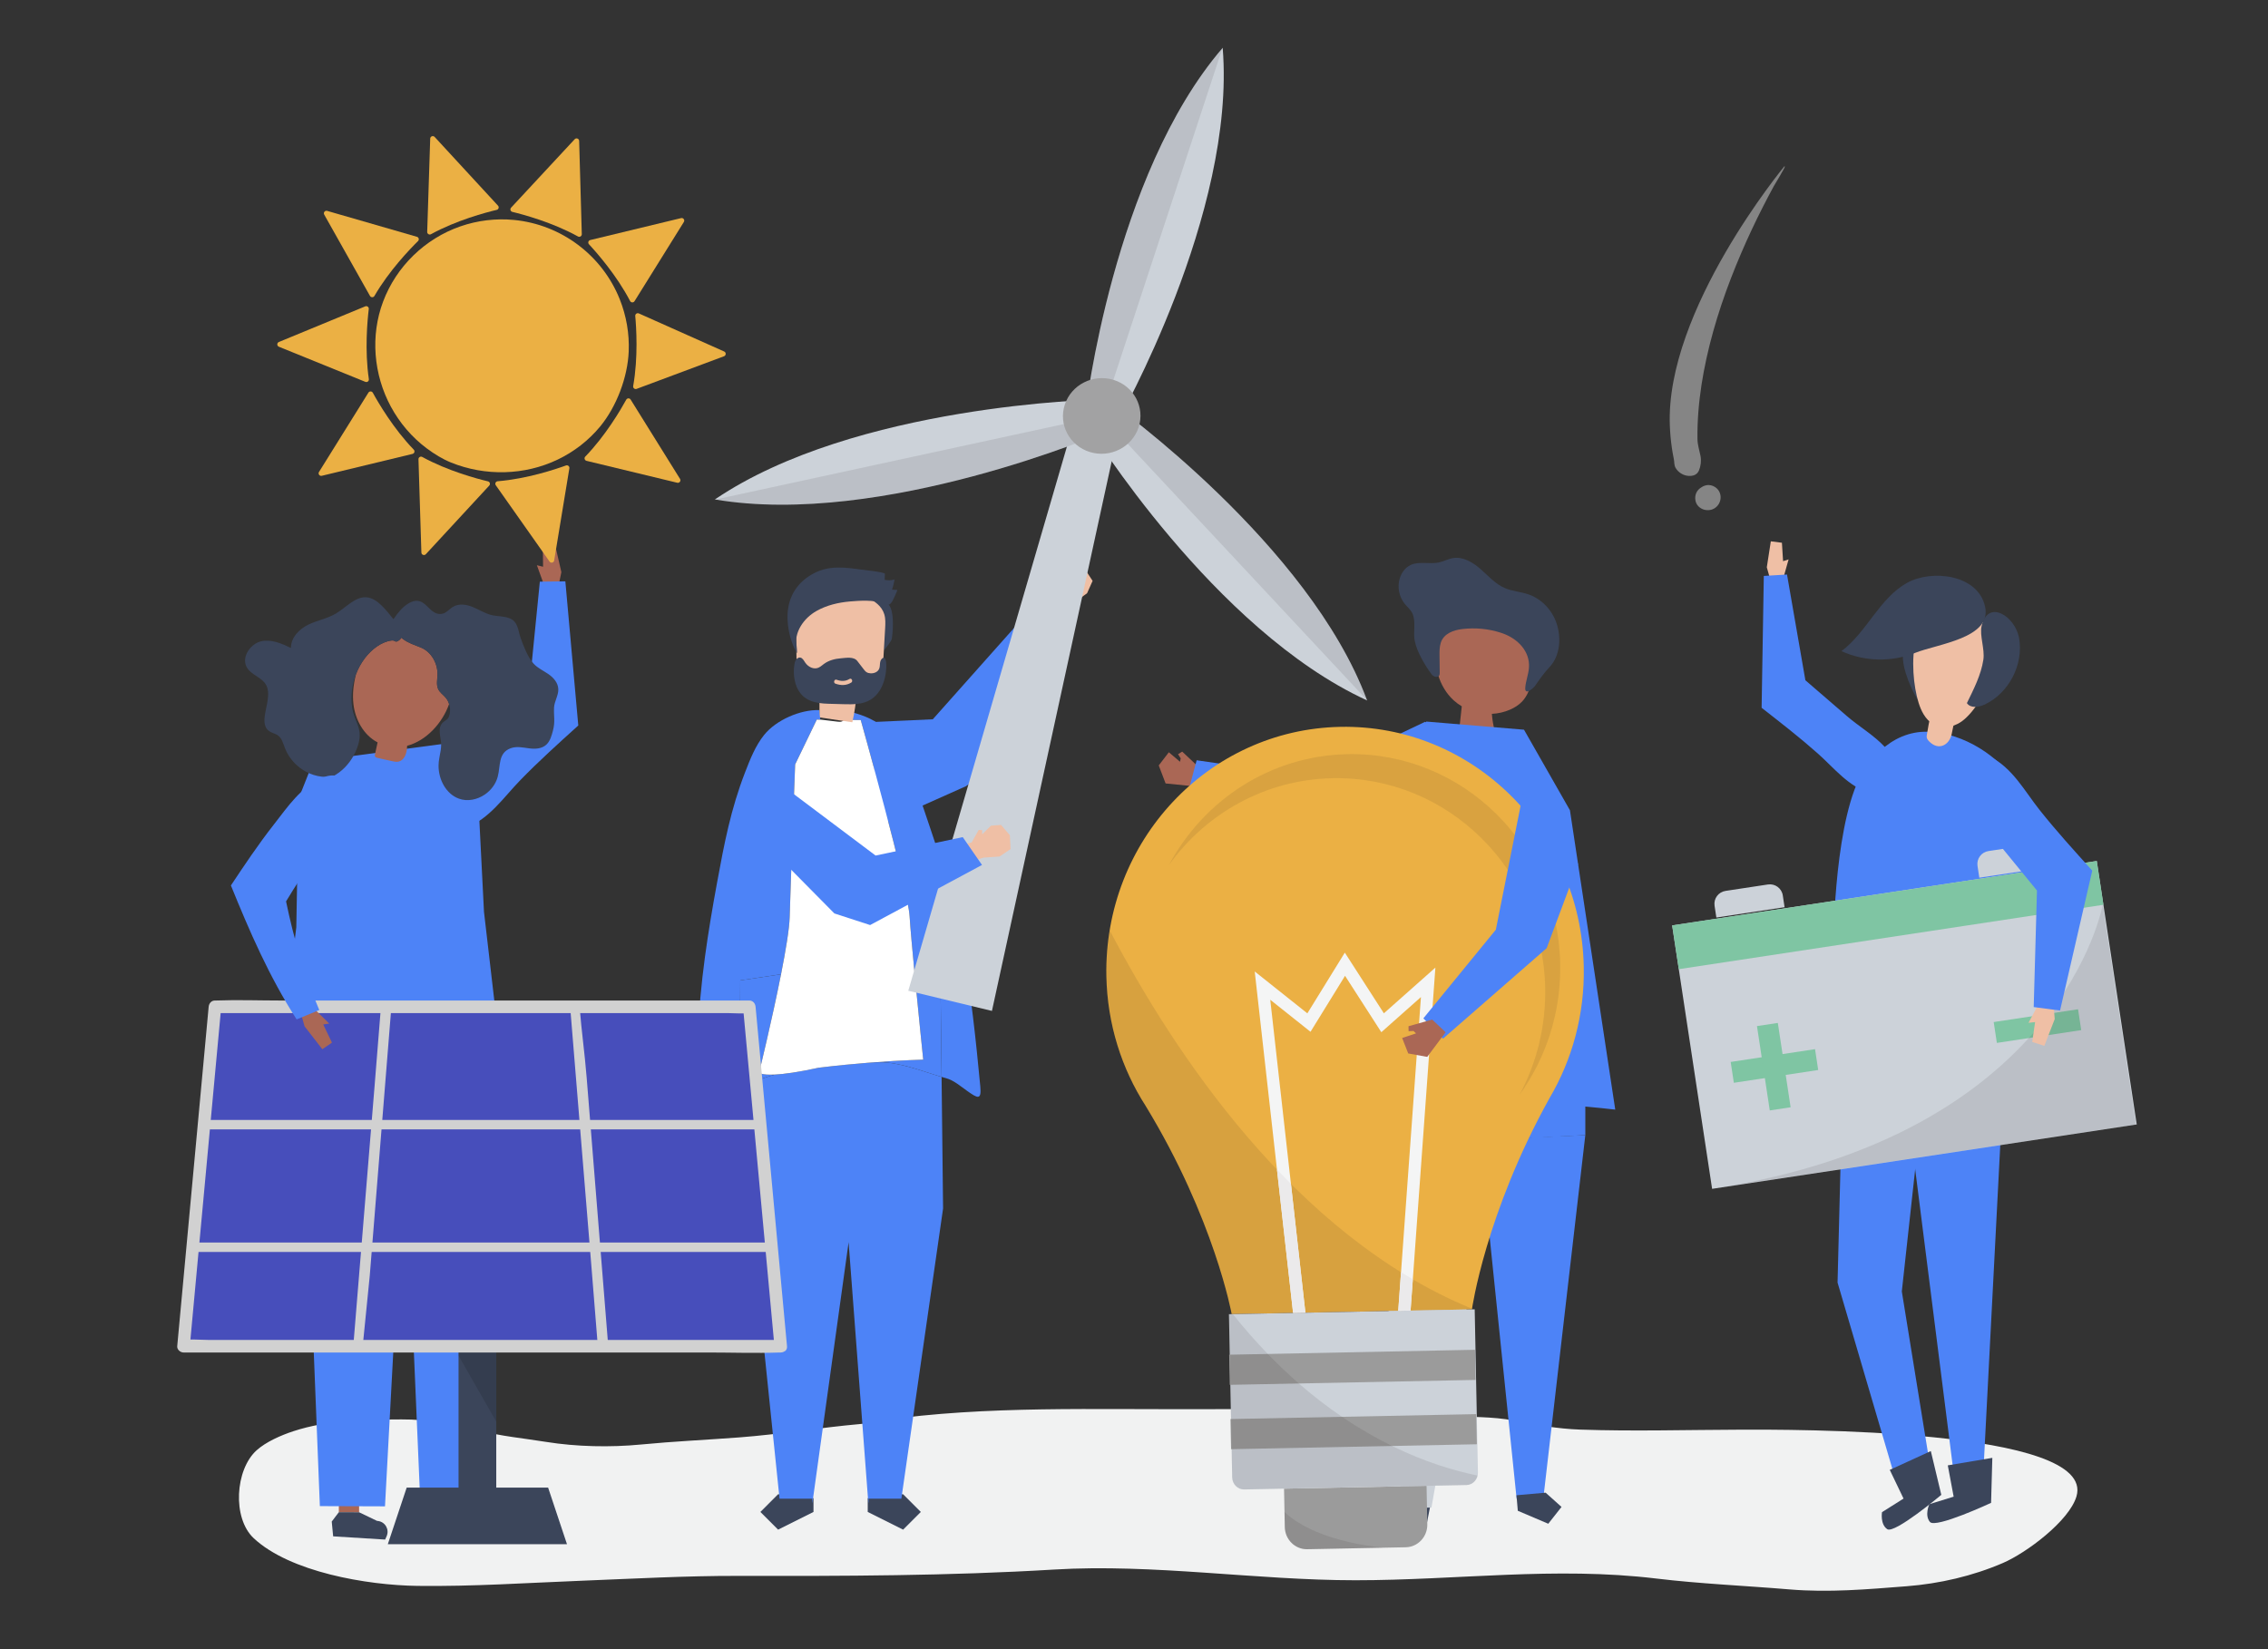 <?xml version="1.0" encoding="utf-8"?>
<!-- Generator: Adobe Illustrator 16.0.3, SVG Export Plug-In . SVG Version: 6.00 Build 0)  -->
<!DOCTYPE svg PUBLIC "-//W3C//DTD SVG 1.1//EN" "http://www.w3.org/Graphics/SVG/1.1/DTD/svg11.dtd">
<svg version="1.1" xmlns="http://www.w3.org/2000/svg" xmlns:xlink="http://www.w3.org/1999/xlink" x="0px" y="0px" width="1100px"
	 height="800px" viewBox="0 0 1100 800" enable-background="new 0 0 1100 800" xml:space="preserve">
<rect x="0" y="0" width="1100" height="800" fill="#333333" stroke="none"/>
<g id="background">
</g>
<g id="shadow">
	<g>
		<path fill="#F1F2F2" d="M524.972,683.509c-26.112,0.07-52.225,0.635-78.291,3.243c-9.829,0.984-19.451,3.147-29.301,4.021
			c-19.676,1.743-39,4.995-58.747,6.495c-15.901,1.207-31.869,1.92-47.724,3.453c-14.865,1.437-31.321,1.104-46.072-1.269
			c-10.92-1.758-21.89-2.747-32.626-5.569c-12.01-3.158-25.059-5.415-37.572-5.334c-17.845,0.115-35.223,0.129-52.3,5.704
			c-5.995,1.958-13.333,5.175-17.885,9.282c-10.421,9.402-11.832,32.862-1.426,42.614c17.525,16.413,54.929,22.853,79.495,23.156
			c26.919,0.333,53.069-1.465,80.027-2.521c25.05-0.982,50.037-2.381,75.128-2.331c51.247,0.101,102.5,0,153.653-3.08
			c48.06-2.895,97.862,5.196,146.027,5.196c49.392,0,96.829-6.748,145.864-0.841c21.365,2.573,43.132,3.474,64.604,5.277
			c19.23,1.614,37.71-0.032,56.864-1.524c16.084-1.253,32.062-4.97,46.674-11.253c11.565-4.974,32.185-20.425,35.732-32.297
			c9.943-33.281-140.139-32.481-163.182-32.406c-25.778,0.083-51.761,0.847-77.519-0.038c-10.835-0.372-21.511-2.277-32.085-4.365
			c-10.533-2.08-21.146-1.551-31.827-2.425c-44.544-3.646-89.187-3.112-133.872-3.112
			C554.07,683.584,539.521,683.47,524.972,683.509z"/>
	</g>
</g>
<g id="object">
	<g>
		<g>
			<g>
				<polygon fill="#AA6755" points="272.269,277.534 269.129,263.91 263.293,265.088 263.395,274.925 260.396,274.19 264.492,285.5 
					270.711,285.102 				"/>
			</g>
			<g>
				<path fill="#4D83F7" d="M211.58,395.903c-0.35-1.057-0.558-2.237-0.598-3.535c-0.167-5.384,2.235-10.624,5.6-14.847
					c5.328-6.685,12.794-11.739,18.841-17.778c6.917-6.908,13.834-13.815,20.751-20.723l5.656-56.863l12.372-0.153l6.274,69.928
					c-9.627,8.723-19.067,17.21-28.08,26.472c-8.079,8.303-15.075,18.906-26.319,23.067
					C219.728,403.82,213.505,401.713,211.58,395.903z"/>
			</g>
		</g>
		<g>
			<g>
				<path opacity="0.4" fill="#FFFFFF" d="M824.768,221.201c-0.009-0.042-0.018-0.084-0.025-0.126
					c-0.57-2.847-1.425-5.289-1.461-8.23c-0.051-4.277,0.1-8.557,0.422-12.822c0.664-8.79,2.049-17.519,3.938-26.126
					c3.872-17.633,9.831-34.782,16.959-51.351c3.204-7.45,6.661-14.792,10.333-22.023c1.733-3.414,3.516-6.802,5.346-10.166
					c0.473-0.871,5.66-9.288,5.377-9.579c-0.105-0.11-0.165-0.17-0.165-0.17s-57.956,69.885-55.599,126.054
					c0.152,3.628,0.48,7.251,1.013,10.844c0.257,1.723,0.56,3.438,0.913,5.144c0.304,1.467,0.082,2.935,0.845,4.274
					c1.265,2.219,3.678,3.739,6.225,3.922c2.247,0.162,4.242-0.516,5.12-2.631C824.924,226.006,825.213,223.556,824.768,221.201z"/>
			</g>
			<path opacity="0.4" fill="#FFFFFF" d="M832.793,237.04c-1.064-1.068-2.601-1.74-4.113-1.756
				c-1.143-0.012-2.451,0.392-3.447,1.091c-2.307,1.298-3.477,3.846-2.889,6.583c0.855,3.993,5.664,5.642,9.025,3.729
				C834.811,244.728,835.657,239.912,832.793,237.04z"/>
		</g>
		<g>
			<g>
				<polygon fill="#EFBFA5" points="856.916,275.188 858.865,262.598 864.246,263.281 864.808,272.228 867.484,271.361 
					864.512,281.91 858.834,281.961 				"/>
			</g>
			<g>
				<path fill="#4D83F7" d="M919.926,378.73c0.248-0.984,0.358-2.07,0.309-3.252c-0.205-4.904-2.736-9.506-6.074-13.12
					c-5.285-5.722-12.406-9.819-18.302-14.906c-6.745-5.818-13.489-11.636-20.233-17.455l-8.914-51.301l-11.254,0.682l-1.061,63.966
					c9.328,7.288,18.471,14.375,27.275,22.193c7.894,7.009,14.955,16.181,25.449,19.216
					C913.047,386.466,918.563,384.138,919.926,378.73z"/>
			</g>
		</g>
		<g>
			<g>
				<g>
					<polygon fill="#4D83F7" points="966.301,515.431 970.668,545.486 961.902,715 947.198,711.916 922.806,519.206 					"/>
				</g>
				<g>
					<polygon fill="#4D83F7" points="894.071,509.785 891.23,622.164 919.772,719.171 936.41,712.984 922.398,626.474 
						935.264,508.826 					"/>
				</g>
				<g>
					<path fill="#3B455A" d="M936.468,703.9l-19.917,9.129l6.686,13.927l-10.445,6.581c0,0-0.984,5.799,2.523,8.246
						c3.509,2.448,26.233-16.64,26.233-16.64L936.468,703.9z"/>
				</g>
				<g>
					<path fill="#3B455A" d="M966.301,707.193l-21.604,3.648l2.843,15.186l-11.796,3.645c0,0-2.455,5.345,0.298,8.619
						s29.652-9.264,29.652-9.264L966.301,707.193z"/>
				</g>
			</g>
			<g>
				<path fill="#3B455A" d="M924.306,326.52c1.54,5,3.749,9.795,6.55,14.215c0.066-9.183,1.4-18.355,3.955-27.176
					c0.194-0.673,0.387-1.435,0.033-2.04c-0.329-0.565-1.021-0.79-1.656-0.944C921.829,307.831,921.621,317.802,924.306,326.52z"/>
			</g>
			<g>
				<g>
					<path fill="#EFBFA5" d="M930.539,340.912c1.186,3.777,3.148,8.051,7.066,10.354c4.615,2.712,9.549,1.328,12.992-0.755
						c11.373-6.882,31.09-44.829,1.441-54.146C925.116,287.905,925.625,325.233,930.539,340.912z"/>
				</g>
				<g>
					<path fill="#3B455A" d="M953.967,341.076c1.77,2.621,5.799,2.024,8.658,0.672c11.746-5.553,18.914-19.43,16.648-32.222
						c-1.897-10.704-15.131-19.017-18.165-5.885c-1.075,4.656,1.617,11.208,0.84,16.384
						C960.836,327.421,957.207,334.432,953.967,341.076z"/>
				</g>
				<g>
					<path fill="#3B455A" d="M925.014,282.7c-13.501,7.468-19.537,23.911-31.885,33.163c11.095,5.087,24.279,5.414,35.611,0.883
						c11.115-4.444,37.473-7.138,34.026-22.539C959.259,278.53,936.844,276.156,925.014,282.7z"/>
				</g>
			</g>
			<g>
				<path fill="#4D83F7" d="M977.387,379.705c7.729,13.42,7.695,28.617,6.627,43.154c-2.417,32.909,0.719,71.064-10.628,102.523
					c-21.417-0.019-62.477-9.84-83.808-12.033c-4.156-28.61-1.734-45.338,0.609-77.735c1.156-15.974,3.636-37.405,9.289-52.622
					c4.629-12.458,16.97-28.546,35.597-28.034C952.529,355.438,970.357,367.501,977.387,379.705z"/>
			</g>
			<path fill="#EFBFA5" d="M942.501,361.6c-1.951,0.825-4.341,0.48-6.655-1.761c-1.992-1.928-1.379-2.557-0.955-5.397
				c0.623-4.187,1.736-8.353,2.599-12.5c0,0,11.529,2.397,11.532,2.398c-0.011-0.002-2.318,11.229-2.494,11.995
				C945.965,358.778,944.452,360.774,942.501,361.6z"/>
		</g>
		<g>
			<g>
				<g>
					<g>
						<polygon fill="#AA6755" points="164.377,716.636 164.337,733.565 174.162,733.589 174.206,714.82 						"/>
					</g>
					<g>
						<polygon fill="#DEC099" points="209.031,714.144 210.973,732.436 221.588,731.309 219.436,711.029 						"/>
					</g>
				</g>
				<g>
					<path fill="#4C4646" d="M221.437,730.696l-9.541,2.139l-3.036,2.731l-0.188,7.211l24.837,4.61l0,0
						c2.401-2.909,1.415-7.302-2-8.905l-1.126-0.529L221.437,730.696z"/>
				</g>
				<g>
					<path fill="#3B455A" d="M174.162,733.589l-9.825-0.023l-3.443,4.526l0.687,7.181l25.214,1.563l0.724-1.638
						c1.421-3.218-0.644-6.9-4.131-7.365l-0.558-0.074L174.162,733.589z"/>
				</g>
			</g>
			<g>
				<g id="XMLID_115_">
					<polygon fill="#4D83F7" points="142.12,553.688 151.432,637.156 155.134,730.606 186.726,730.716 199.365,495.395 
						148.448,496.193 					"/>
				</g>
				<g id="XMLID_113_">
					<g id="XMLID_114_">
						<polygon fill="#4D83F7" points="236.377,542.579 243.229,624.004 234.553,730.461 203.879,729.545 199.452,626.1 
							194.259,551.832 188.954,496.477 225.683,495.422 						"/>
					</g>
				</g>
			</g>
			<g id="XMLID_112_">
				<polygon fill="#4D83F7" points="217.18,360.551 152.008,369.269 144.848,387.324 143.709,449.79 137.243,503.327 220.5,503.702 
					241.268,498.446 234.739,442.328 231.604,380.426 				"/>
			</g>
			<g>
				<path fill="#AA6755" d="M182.353,363.736c0.26-1.205,0.521-2.41,0.782-3.614c-0.038-0.02-0.077-0.037-0.115-0.057
					c-6.68-3.525-10.685-10.92-11.582-18.386c-0.585-4.871-0.005-9.773,1.199-14.549c1.063-2.793,2.497-5.433,4.279-7.782
					c3.226-4.252,7.925-7.982,13.007-8.639c2.066-0.267,1.475,1.476,3.75-0.199c0.307-0.226,0.644-0.642,0.968-1.145
					c0.429,0.339,0.728,0.579,0.809,0.639c2.794,2.088,5.625,2.839,8.783,4.167c4.793,2.015,8.087,7.434,7.947,13.078
					c-0.058,2.335-0.626,4.823,0.278,6.903c0.788,1.816,2.519,2.873,3.754,4.358c0.721,0.867,1.254,1.904,1.604,3.016
					c-3.331,9.421-11.21,17.856-20.352,20.239c-0.002,0.035-0.005,0.071-0.006,0.106c-0.035,0.57-0.071,1.139-0.136,1.7
					c-0.288,2.491-1.493,5.273-3.944,5.859c-1.119,0.268-2.291,0.016-3.415-0.237c-2.267-0.509-4.535-1.018-6.802-1.527
					c-0.464-0.104-0.981-0.246-1.217-0.657c-0.207-0.361-0.125-0.811-0.037-1.217C182.055,365.106,182.204,364.421,182.353,363.736z
					"/>
			</g>
			<g>
				<path fill="#3B455A" d="M126.663,311.085c4.977-1.13,9.905,1.08,14.459,3.244c-0.086-5.065,4.108-9.255,8.453-11.342
					c4.344-2.087,9.151-2.87,13.325-5.352c5.019-2.983,9.553-8.494,15.129-7.861c5.019,0.569,8.973,5.908,12.807,10.592
					c0.065-0.096,0.129-0.193,0.195-0.288c1.902-2.764,4.027-5.464,6.783-7.175c8.913-5.529,9.783,6.59,17.029,4.747
					c1.749-0.445,3.018-2.096,4.57-3.109c2.931-1.913,6.632-1.39,9.744-0.136s5.989,3.169,9.245,3.953
					c2.89,0.695,5.993,0.475,8.761,1.571c4.159,1.647,4.06,5.883,5.349,9.517c1.428,4.022,3.487,9.418,6.295,12.489
					c2.023,2.213,4.789,3.42,7.218,5.099c2.429,1.678,4.697,4.201,4.759,7.372c0.059,3.005-1.875,5.771-2.067,8.78
					c-0.203,4.484,0.656,6.748-0.568,11.365c-0.631,2.382-1.343,4.908-3.065,6.576c-2.27,2.199-5.611,2.271-8.563,1.882
					c-2.95-0.388-6.01-1.095-8.869-0.029c-6.199,2.312-4.804,8.583-6.286,13.929c-0.988,3.562-3.31,6.526-6.22,8.513
					c-3.735,2.551-8.439,3.491-12.532,2.019c-6.171-2.221-9.944-9.132-9.915-16.08c0.011-2.526,0.683-4.951,1.043-7.422
					c0.136-0.932,0.231-1.87,0.225-2.823c-0.021-3.357-2.086-7.938,0.875-10.702c0.722-0.673,1.663-1.048,2.306-1.809
					c0.52-0.616,0.792-1.427,0.951-2.232c0.32-1.622,0.201-3.309-0.283-4.847c-0.35-1.112-0.883-2.148-1.604-3.016
					c-1.235-1.485-2.966-2.542-3.754-4.358c-0.904-2.08-0.336-4.568-0.278-6.903c0.14-5.644-3.153-11.063-7.947-13.078
					c-3.159-1.328-5.989-2.079-8.783-4.167c-0.081-0.061-0.379-0.3-0.809-0.639c-0.325,0.502-0.661,0.918-0.968,1.145
					c-2.275,1.674-1.684-0.068-3.75,0.199c-5.082,0.657-9.781,4.387-13.007,8.639c-1.782,2.349-3.216,4.989-4.279,7.782
					c-1.894,4.976-2.599,10.446-1.906,15.673c0.99,7.468,5.381,10.109,3.077,18.178c-0.512,1.792-1.22,3.527-2.089,5.169
					c-2.377,4.494-5.989,8.275-10.315,10.475c-0.519,0.087-1.039,0.148-1.559,0.191c-2.61,0.219-5.221-0.102-7.701-0.884
					c-2.473-0.78-4.816-2.015-6.894-3.632c-3.118-2.427-5.642-5.707-7.123-9.573c-0.806-2.104-1.418-4.482-3.109-5.821
					c-1.361-1.079-3.201-1.279-4.584-2.325c-5.755-4.348,2.066-15.249-1.208-21.986c-2.07-4.259-7.868-5.099-9.811-9.432
					C117.243,318.325,121.685,312.216,126.663,311.085z"/>
			</g>
		</g>
		<g>
			<g id="XMLID_109_">
				<g id="XMLID_111_">
					<polygon fill="#3B455A" points="693.096,733.501 691.684,740.763 676.463,745.641 670.971,737.188 679.287,731.117 
						694.508,726.238 					"/>
				</g>
				<g id="XMLID_110_">
					<polygon fill="#CCD2D9" points="725.783,552.545 694.273,731.285 680.019,731.802 671.552,607.521 667.549,545.791 					"/>
				</g>
			</g>
			<g id="XMLID_106_">
				<g id="XMLID_108_">
					<polygon fill="#4D83F7" points="768.895,550.645 748.643,725.846 735.572,727 721.743,592.748 710.773,553.169 					"/>
				</g>
				<g id="XMLID_107_">
					<polygon fill="#3B455A" points="735.506,725.334 736.148,732.869 750.926,739.156 757.351,730.998 749.641,724.087 					"/>
				</g>
			</g>
			<g>
				<polygon fill="#4D83F7" points="670.971,555.767 664.524,535.126 670.971,511.708 768.895,515.117 768.895,550.645 				"/>
			</g>
		</g>
		<g>
			<g>
				<polygon fill="#AA6755" points="582.08,372.782 580.16,381.536 565.328,380.047 562,371.304 566.899,364.914 572.302,369.521 
					572.662,367.879 571.352,365.877 573.382,364.597 				"/>
			</g>
			<g>
				<g>
					<polygon fill="#4D83F7" points="691.179,350.136 635.346,376.724 580.379,368.801 576.85,382.041 640.39,402.464 
						722.533,375.097 					"/>
				</g>
			</g>
		</g>
		<g>
			<g>
				<g>
					<path fill="#AA6755" d="M703.143,299.156c9.9,6.18,23.89,2.644,32.934,10.102c5.881,4.849,8.06,13.522,6.667,21.273
						c-0.649,3.613-2.046,7.188-4.54,9.809c-1.619,1.701-3.639,2.939-5.75,3.873c-2.824,1.248-5.846,1.929-8.891,2.072
						c0.216,2.788,0.679,5.557,1.385,8.26c-5.686-0.647-11.371-1.293-17.057-1.94c0.361-3.325,0.722-6.649,1.083-9.974
						c-1.387-0.831-2.704-1.785-3.91-2.885c-7.296-6.653-10.467-17.831-7.849-27.666
						C698.441,307.473,700.789,303.275,703.143,299.156z"/>
				</g>
			</g>
			<g>
				<path fill="#3B455A" d="M729.129,307.36c-0.408-0.151-0.82-0.293-1.231-0.427c-5.961-1.94-12.349-2.516-18.576-1.799
					c-4.265,0.491-9.05,2.114-10.521,6.628c-0.664,2.04-0.646,4.23-0.62,6.376c0.032,2.688,0.063,5.375,0.095,8.063
					c0.006,0.483,0.006,0.991-0.225,1.416c-0.699,1.29-2.785,0.725-3.666-0.45c-3.211-4.282-7.202-11.057-8.232-16.271
					c-0.842-4.253,0.688-9.235-1.092-13.248c-0.824-1.855-2.486-3.175-3.766-4.75c-2.768-3.406-3.69-8.226-2.377-12.413
					c0.842-2.686,2.639-5.154,5.176-6.372c4.201-2.015,9.257-0.277,13.809-1.275c2.309-0.506,4.432-1.709,6.762-2.104
					c4.914-0.833,9.686,2.041,13.43,5.33s7.133,7.197,11.705,9.179c3.667,1.59,7.789,1.792,11.565,3.101
					c6.301,2.185,11.333,7.521,13.517,13.822c2.445,7.061,1.867,15.935-3.376,21.471c-2.629,2.775-4.771,5.888-6.95,9.007
					c-0.756,1.083-5.109,5.086-4.783,0.884c0.254-3.261,1.556-6.375,1.787-9.638C742.121,315.938,736.139,309.951,729.129,307.36z"
					/>
			</g>
		</g>
		<g>
			<path fill="#4D83F7" d="M739.154,353.973l-47.357-3.949c0,0-15.611,20.345-32.8,78.872s-4.447,110.333-4.447,110.333
				s53.427-9.625,128.863-0.962l-21.978-145.221L739.154,353.973z"/>
		</g>
		<g>
			<g>
				<g id="XMLID_103_">
					<g id="XMLID_105_">
						<polygon fill="#EFBFA5" points="506.877,294.801 512.372,289.041 512.176,281.999 513.625,281.188 514.667,282.951 
							516.152,277.047 520.086,274.116 526.225,276.148 529.927,281.773 527.25,287.763 520.993,292.337 513.806,300.55 						"/>
					</g>
					<g id="XMLID_104_">
						<polygon fill="#4D83F7" points="504.958,289.864 452.414,348.923 421.228,350.33 427.179,399.814 468.432,381.413 
							479.697,373.598 521.074,299.046 						"/>
					</g>
				</g>
				<g>
					<g id="XMLID_102_">
						<polygon fill="#3B455A" points="420.854,726.738 420.854,733.435 438.025,742.021 446.61,733.435 438.025,724.849 
							436.917,724.849 436.641,726.738 						"/>
					</g>
					<g id="XMLID_101_">
						<polygon fill="#3B455A" points="378.566,724.849 377.381,724.849 368.796,733.435 377.381,742.021 394.552,733.435 
							394.552,726.738 378.765,726.738 						"/>
					</g>
					<g>
						<g id="XMLID_100_">
							<path fill="#4D83F7" d="M378.809,472.623c2.26-11.437,4.027-21.992,4.188-27.717c0.487-17.217,2.654-74.079,2.654-74.079
								l10.509-21.75l1.94,0.019c-0.14-0.017-0.279-0.033-0.419-0.05c0.457,0.054-0.219-4.204-0.382-4.579
								c-9.137-0.312-20.912,4.842-26.674,12.023c-4.265,5.313-6.8,11.809-9.27,18.19c-6.956,17.968-10.11,34.615-13.58,53.509
								c-2.213,12.047-4.257,24.038-5.866,35.998c-1.782,13.245-3.039,26.452-3.402,39.581c-0.04,1.452-0.328,5.511-0.489,10.359
								c-0.337,10.157-0.121,23.743,4.084,24.25c0.787,0.096,1.546-0.259,2.239-0.602c5.41-2.672,9.671-6.161,14.441-9.211
								l0.256-52.982L378.809,472.623z"/>
						</g>
						<g id="XMLID_99_">
							<path fill="#4D83F7" d="M475.46,527.076c-1.075-11.275-2.192-22.547-3.556-33.79c-2.721-22.425-6.424-44.797-12.689-66.506
								c-2.394-8.293-5.155-16.471-7.915-24.646c-3.361-9.955-6.723-19.909-10.084-29.863
								c-4.178-12.372-11.229-21.088-23.575-25.416c-2.205-0.773-4.525-1.37-6.917-1.806c-0.059,0.256-0.112,0.516-0.145,0.788
								c-0.143,1.188-0.477,2.506-1.216,3.368l8.104,0.079c0,0,22.862,81.25,23.702,95.254c0.319,5.323,1.381,16.943,2.563,29.186
								l12.415,1.858l0.533,46.824c0.695,0.203,1.386,0.4,2.072,0.585c3.94,1.063,7.144,3.982,10.417,6.272
								C474,532.646,476.12,533.985,475.46,527.076z"/>
						</g>
						<g id="XMLID_98_">
							<path fill="#4D83F7" d="M443.731,473.725c1.871,19.373,4.04,40.304,4.04,40.304s-10.037,0.24-24.557,1.342
								c1.074-0.025,2.148-0.054,3.221-0.063c10.1-0.091,20.574,4.272,30.244,7.101l-0.533-46.824L443.731,473.725z"/>
						</g>
						<g id="XMLID_97_">
							<path fill="#4D83F7" d="M375.962,521.263c-6.923,0.366-7.784-0.938-7.784-0.938s6.246-25.512,10.631-47.702l-19.771,2.96
								l-0.256,52.982c1.677-1.071,3.416-2.09,5.292-2.999C367.832,523.748,371.845,522.36,375.962,521.263z"/>
						</g>
						<g>
							<path fill="#4D83F7" d="M456.678,522.407c-9.669-2.828-20.144-7.191-30.244-7.101c-1.072,0.01-2.146,0.038-3.221,0.063
								c-0.898,0.068-1.814,0.14-2.746,0.215c-6.768,0.544-14.371,1.271-22.31,2.234c-0.39,0.048-0.778,0.094-1.169,0.143
								c-10.154,2.21-16.747,3.073-21.027,3.301c-4.117,1.098-8.131,2.485-11.889,4.304c-1.875,0.909-3.614,1.928-5.292,2.999
								l-0.053,11.033l19.357,187.394h15.872v1.908h0.091l17.452-125.695l0.072-0.708l9.561,126.403h0.091v-1.908h15.949
								l20.229-140.759L456.678,522.407z"/>
						</g>
						<g>
							<path fill="#FFFFFF" d="M443.731,473.725c-1.182-12.242-2.244-23.862-2.563-29.186c-0.84-14.004-23.702-95.254-23.702-95.254
								l-8.104-0.079c-0.089,0.104-0.181,0.204-0.282,0.293c-0.25,0.221-0.539,0.395-0.872,0.506
								c-0.662,0.222-1.38,0.141-2.073,0.058c-2.679-0.322-5.357-0.645-8.036-0.967l-1.94-0.019l-10.509,21.75
								c0,0-2.167,56.862-2.654,74.079c-0.162,5.726-1.928,16.28-4.188,27.717c-4.385,22.191-10.631,47.702-10.631,47.702
								s0.861,1.304,7.784,0.938c4.28-0.228,10.873-1.091,21.026-3.301c0.392-0.049,0.78-0.095,1.169-0.143
								c7.938-0.963,15.542-1.69,22.31-2.234c0.932-0.075,1.848-0.146,2.746-0.215c14.52-1.101,24.557-1.342,24.557-1.342
								S445.602,493.098,443.731,473.725z"/>
						</g>
					</g>
				</g>
				<g>
					<g>
						<path fill="#3B455A" d="M424.051,297.283c2.033,4.101,2.878,8.747,2.845,13.34c-0.009,1.221,0.002,2.632,0.935,3.402
							c0.997,0.824,0.001,2.466,0.841,1.478c0.841-0.989,3.701-4.427,3.887-5.721c0.437-3.031,0.588-6.104,0.451-9.164
							c-0.119-2.661-0.51-5.456-2.112-7.563c-0.949-1.25-2.255-2.162-3.542-3.047c-1.865-1.284-3.789-2.581-5.979-3.116
							c-3.775-0.922-6.183,0.346-2.957,3.226C420.731,292.18,422.658,294.474,424.051,297.283z"/>
					</g>
					<g>
						<g>
							<path fill="#EFBFA5" d="M397.731,348.049c5.219,0.773,10.437,1.546,15.656,2.32c1.031-4.565,1.736-9.219,2.106-13.905
								c4.607-0.558,10.055-1.778,11.862-6.562c0.569-1.507,0.671-3.172,0.766-4.802c0.39-6.738,0.78-13.476,1.17-20.214
								c0.134-2.33,0.261-4.732-0.414-6.937c-1.185-3.868-4.571-6.314-7.931-7.917c-8.575-4.092-18.791-4.482-27.137,0.262
								c-2.221,1.263-4.341,2.925-5.702,5.262c-2.098,3.603-2.089,8.187-2.009,12.475c0.074,3.958,0.148,7.916,0.223,11.874
								c0.085,4.553,0.491,9.809,3.833,12.386c1.775,1.368,4.139,1.726,5.641,3.455
								C398.443,338.794,396.905,343.892,397.731,348.049z"/>
						</g>
					</g>
					<g>
						<path fill="#3B455A" d="M429.864,322.496c-0.011-1.254-0.362-4.944-2.327-2.739c-0.514,0.577-0.676,1.421-0.746,2.221
							c-0.071,0.8-0.077,1.626-0.363,2.368c-0.658,1.702-2.583,2.392-4.26,2.273c-0.667-0.047-1.342-0.194-1.915-0.567
							c-0.557-0.362-0.985-0.913-1.402-1.454c-1.014-1.314-2.028-2.628-3.042-3.942c-1.743-2.259-5.464-1.517-7.977-1.316
							c-2.896,0.231-5.818,0.963-8.267,2.765c-0.247,0.182-0.489,0.374-0.731,0.565c-0.592,0.467-1.187,0.93-1.862,1.221
							c-2.277,0.984-4.97-0.308-6.423-2.447c-0.666-0.98-1.271-2.229-2.371-2.445c-0.86-0.168-1.737,0.419-2.223,1.221
							c-0.487,0.802-0.656,1.78-0.765,2.733c-0.396,3.47-0.105,7.085,1.222,10.25c2.879,6.865,9.059,8.013,15.318,8.19
							c2.475,0.07,4.949,0.14,7.424,0.21c4.524,0.128,9.31,0.188,13.251-2.284c3.477-2.18,5.675-6.083,6.706-10.235
							C429.644,326.941,429.884,324.712,429.864,322.496z M412.853,331.122c-2.462,1.502-5.089,1.453-7.7,0.502
							c-1.11-0.404-0.534-2.303,0.578-1.898c2.164,0.788,4.239,0.879,6.289-0.372C413.05,328.724,413.878,330.496,412.853,331.122z"
							/>
					</g>
					<g>
						<path fill="#3B455A" d="M432.658,286.022c0.519-1.611,0.926-3.259,1.217-4.928c-1.557,0.466-3.23,0.523-4.814,0.167
							c0.045-0.969,0.09-1.938,0.136-2.908c0.034-0.806-10.661-1.933-11.528-2.051c-8.123-1.107-15.55-2.146-23.151,1.92
							c-6.494,3.473-10.82,8.94-12.162,16.282c-1.281,7.014,0.524,16.356,4.243,22.428c0.072-1.881-0.767-6.372-0.24-8.136
							c0.358-1.776,1.054-3.471,1.974-5.021c1.837-3.095,4.568-5.638,7.664-7.392c4.936-2.797,10.576-4.117,16.168-4.613
							c5.123-0.454,11.355-0.794,16.311,0.839c2.382,0.785,2.751,1.422,4.34-0.98c0.28-0.424,2.584-5.421,2.384-5.435
							C434.351,286.137,433.504,286.08,432.658,286.022z"/>
					</g>
				</g>
			</g>
		</g>
		<g>
			<path fill="#EBB044" d="M300.824,189.692c-2.414,6.375-5.77,12.384-9.77,17.227c-5.573,6.745-12.628,12.207-20.513,15.991
				c-16.119,7.735-35.156,8.173-51.708,1.496c-4.226-1.705-8.25-4.202-11.889-6.923c-7.174-5.367-13.109-12.328-17.365-20.206
				c-8.397-15.546-10.015-34.395-3.767-50.988c6.405-17.008,20.284-30.512,37.452-36.47c8.335-2.893,17.273-3.973,26.057-3.122
				c22.859,2.217,42.73,17.117,51.258,38.462c3.198,8.004,4.7,16.666,4.354,25.28C304.684,176.695,303.216,183.374,300.824,189.692z
				"/>
			<path fill="#EBB044" d="M248.504,102.788c5.239,1.263,19.447,5.078,31.84,11.929c0.838,0.463,1.862-0.17,1.834-1.127
				l-1.286-45.25c-0.032-1.112-1.397-1.626-2.155-0.811l-30.849,33.205C247.242,101.43,247.58,102.565,248.504,102.788z"/>
			<path fill="#EBB044" d="M285.653,118.492c3.67,3.947,13.405,14.976,19.952,27.532c0.443,0.85,1.646,0.887,2.152,0.074
				l23.924-38.429c0.588-0.945-0.266-2.127-1.348-1.866l-44.058,10.637C285.352,116.663,285.006,117.795,285.653,118.492z"/>
			<path fill="#EBB044" d="M308.104,153.286c0.497,5.367,1.474,20.045-1.007,33.987c-0.167,0.943,0.762,1.707,1.659,1.372
				l42.41-15.83c1.043-0.389,1.088-1.847,0.072-2.301l-41.389-18.473C308.982,151.653,308.017,152.339,308.104,153.286z"/>
			<path fill="#EBB044" d="M303.728,193.888c-2.593,4.725-10.001,17.434-19.862,27.597c-0.667,0.688-0.324,1.841,0.607,2.066
				l44.002,10.627c1.082,0.262,1.936-0.921,1.348-1.866l-23.952-38.478C305.369,193.027,304.185,193.055,303.728,193.888z"/>
			<path fill="#EBB044" d="M274.5,225.797c-5.065,1.843-19.015,6.512-33.13,7.65c-0.955,0.077-1.458,1.17-0.906,1.953l26.072,37.005
				c0.641,0.91,2.063,0.584,2.244-0.514l7.367-44.721C276.302,226.231,275.393,225.472,274.5,225.797z"/>
			<path fill="#EBB044" d="M240.91,101.811c-5.244,1.243-19.467,5.002-31.887,11.805c-0.84,0.46-1.86-0.177-1.83-1.135l1.461-45.244
				c0.036-1.112,1.403-1.621,2.158-0.803l30.72,33.324C242.177,100.458,241.834,101.591,240.91,101.811z"/>
			<path fill="#EBB044" d="M202.749,116.946c-3.841,3.781-14.054,14.369-21.149,26.624c-0.48,0.829-1.683,0.813-2.153-0.021
				L157.244,104.1c-0.546-0.97,0.359-2.114,1.429-1.805l43.544,12.574C203.131,115.132,203.426,116.279,202.749,116.946z"/>
			<path fill="#EBB044" d="M178.858,149.904c-0.649,5.351-2.042,19.995,0.042,34.002c0.141,0.947-0.81,1.684-1.697,1.324
				l-41.943-17.027c-1.031-0.419-1.036-1.877-0.007-2.302l41.896-17.291C178.027,148.248,178.973,148.96,178.858,149.904z"/>
			<path fill="#EBB044" d="M180.821,190.524c2.592,4.725,9.998,17.436,19.857,27.601c0.667,0.688,0.324,1.841-0.607,2.065
				l-44.004,10.619c-1.083,0.261-1.936-0.922-1.348-1.867l23.959-38.474C179.18,189.662,180.364,189.69,180.821,190.524z"/>
			<path fill="#EBB044" d="M236.666,233.5c-5.244-1.249-19.462-5.024-31.875-11.84c-0.839-0.461-1.861,0.175-1.831,1.132
				l1.412,45.246c0.035,1.112,1.402,1.623,2.157,0.805l30.756-33.291C237.93,234.854,237.59,233.72,236.666,233.5z"/>
		</g>
		<g>
			
				<rect x="819.203" y="432.589" transform="matrix(0.989 -0.15 0.15 0.989 -64.072 143.952)" fill="#CCD2D9" width="208.24" height="129.22"/>
			
				<rect x="811.13" y="433.198" transform="matrix(0.989 -0.15 0.15 0.989 -56.182 142.141)" fill="#7FC5A3" width="208.241" height="21.471"/>
			<path fill="#CCD2D9" d="M857.471,429.054l-20.582,3.119c-3.454,0.523-5.83,3.747-5.307,7.201l0.867,5.718l33.089-5.014
				l-0.866-5.719C864.148,430.905,860.924,428.53,857.471,429.054z"/>
			<path fill="#CCD2D9" d="M985.002,409.728l-20.582,3.119c-3.453,0.523-5.829,3.747-5.306,7.201l0.866,5.719l33.09-5.015
				l-0.867-5.719C991.68,411.579,988.456,409.204,985.002,409.728z"/>
			
				<rect x="967.132" y="492.657" transform="matrix(0.989 -0.15 0.15 0.989 -63.43 153.624)" fill="#7FC5A3" width="41.368" height="10.226"/>
			<g>
				
					<rect x="839.6" y="511.983" transform="matrix(0.989 -0.15 0.15 0.989 -67.764 134.731)" fill="#7FC5A3" width="41.369" height="10.226"/>
				
					<rect x="839.6" y="511.982" transform="matrix(0.15 0.989 -0.989 0.15 1242.671 -410.945)" fill="#7FC5A3" width="41.369" height="10.226"/>
			</g>
			<path opacity="0.1" fill="#1E1D1D" d="M830.059,576.681l205.89-31.2l-16.144-106.534
				C1019.805,438.946,1000.102,550.913,830.059,576.681z"/>
		</g>
		<g>
			<polygon fill="#CCD2D9" points="440.522,480.609 481.1,490.392 542.854,206.971 521.763,201.887 			"/>
			<g>
				<g>
					<path fill="#CCD2D9" d="M592.958,23.266l0.048-0.146c0.002,0.027,0.004,0.055,0.006,0.082c0.018-0.021,0.035-0.043,0.053-0.064
						l-0.047,0.146c6.53,80.221-50.842,180.902-50.842,180.902l-7.804-2.402l-0.059-0.019l-7.804-2.401
						C526.508,199.364,539.755,85.103,592.958,23.266z"/>
					<path opacity="0.1" fill="#1E1D1D" d="M592.876,23.363l-58.609,178.389l-7.758-2.388
						C526.508,199.364,539.742,85.223,592.876,23.363z"/>
				</g>
				<g>
					<path fill="#CCD2D9" d="M663.034,339.698l0.104,0.113c-0.025-0.011-0.049-0.024-0.075-0.036
						c0.009,0.025,0.021,0.051,0.03,0.077l-0.105-0.113C588.494,305.551,528.113,207.23,528.113,207.23l6.073-5.406l0.046-0.041
						l6.073-5.406C540.304,196.377,635.021,264.128,663.034,339.698z"/>
					<path opacity="0.1" fill="#1E1D1D" d="M662.988,339.581L534.267,201.752l6.038-5.375
						C540.304,196.377,634.922,264.058,662.988,339.581z"/>
				</g>
				<g>
					<path fill="#CCD2D9" d="M346.809,242.292l-0.153,0.033c0.023-0.016,0.047-0.031,0.07-0.046
						c-0.027-0.004-0.055-0.008-0.083-0.013l0.153-0.033c67.964-46.032,185.717-48.394,185.717-48.394l1.731,7.808l0.013,0.06
						l1.731,7.808C535.988,209.515,428.024,256.024,346.809,242.292z"/>
					<path opacity="0.1" fill="#1E1D1D" d="M346.936,242.312l187.331-40.56l1.721,7.763
						C535.988,209.515,428.137,255.975,346.936,242.312z"/>
				</g>
				<path fill="#A2A2A3" d="M552.24,207.284c3.176-9.664-2.264-19.964-12.149-23.007c-9.885-3.042-20.473,2.326-23.647,11.99
					c-3.175,9.664,2.265,19.964,12.149,23.006C538.478,222.315,549.065,216.947,552.24,207.284z"/>
			</g>
		</g>
		<g>
			<path id="XMLID_96_" fill="#9B9B9B" d="M691.892,720.772l0.368,18.632c0.121,6.053-4.568,11.054-10.471,11.17l-47.743,0.946
				c-5.903,0.117-10.786-4.694-10.905-10.747l-0.369-18.632L691.892,720.772z"/>
			<path fill="#EBB044" d="M536.606,473.573c-1.298-65.55,49.479-119.715,113.417-120.981
				c63.937-1.267,116.82,50.845,118.119,116.395c0.462,23.294-5.658,45.146-16.604,63.702h0.006
				C720.426,588.666,713.9,635.165,713.9,635.165l-58.256,1.153l-58.256,1.154c0,0-8.363-46.203-41.674-100.905h0.006
				C544.049,518.46,537.068,496.867,536.606,473.573z"/>
			<path fill="#CCD2D9" d="M715.242,635.139l1.567,79.15c0.065,3.307-2.434,6.038-5.582,6.1l-107.792,2.136
				c-3.148,0.063-5.754-2.567-5.82-5.874l-1.568-79.15L715.242,635.139z"/>
			<path opacity="0.1" fill="#1E1D1D" d="M538.223,451.312c30.572,58.355,89.483,148.273,175.726,183.531
				c-0.029,0.191-0.048,0.322-0.048,0.322l-58.256,1.153l-58.256,1.154c0,0-8.363-46.203-41.674-100.905h0.006
				c-11.671-18.107-18.652-39.7-19.114-62.994C536.456,465.975,537.034,458.539,538.223,451.312z"/>
			<g opacity="0.3">
				<path opacity="0.3" fill="#1E1D1D" d="M749.418,479.123c-1.134-57.227-47.303-102.722-103.122-101.616
					c-32.626,0.646-61.323,17.076-79.315,42.041c16.837-31.408,49.135-52.968,86.61-53.71
					c55.819-1.106,101.988,44.389,103.122,101.616c0.472,23.776-6.912,45.833-19.701,63.579
					C745.253,515.66,749.791,497.929,749.418,479.123z"/>
			</g>
			<g>
				<polygon fill="#F4F5F5" points="678.156,635.873 689.171,483.669 669.959,500.716 652.359,473.361 635.611,500.513 
					616.082,484.974 633.133,636.765 627.153,636.884 608.551,471.256 634.08,491.57 652.25,462.113 671.191,491.549 
					696.177,469.377 684.135,635.754 				"/>
			</g>
			<g>
				<path fill="#EBEAEB" d="M685.234,620.576l-1.1,15.178l-5.979,0.119l1.357-18.749
					C681.405,618.299,683.311,619.451,685.234,620.576z"/>
				<path fill="#EBEAEB" d="M626.112,574.266l7.021,62.499l-5.979,0.119l-7.81-69.539
					C621.565,569.676,623.821,571.983,626.112,574.266z"/>
			</g>
			<g>
				
					<rect x="596.57" y="655.97" transform="matrix(-1 0.02 -0.02 -1 1325.366 1313.434)" fill="#9B9B9B" width="119.217" height="14.62"/>
				
					<rect x="597.188" y="687.186" transform="matrix(-1 0.02 -0.02 -1 1327.222 1375.846)" fill="#9B9B9B" width="119.218" height="14.619"/>
			</g>
			<g>
				<path opacity="0.1" fill="#1E1D1D" d="M650.902,687.301l-53.848,1.067l-0.328-16.599l33.216-0.658
					C637.018,677.275,644.033,682.635,650.902,687.301z"/>
				<path opacity="0.1" fill="#1E1D1D" d="M596.438,657.152l-0.391-19.652l1.876-0.037c5.618,7.033,11.288,13.458,16.964,19.324
					L596.438,657.152z"/>
				<path opacity="0.1" fill="#1E1D1D" d="M711.228,720.389l-107.792,2.136c-3.148,0.063-5.754-2.567-5.82-5.874l-0.271-13.666
					l77.829-1.542c15.941,7.815,30.24,12.056,41.465,14.345C716.055,718.379,713.881,720.337,711.228,720.389z"/>
				<path opacity="0.1" fill="#1E1D1D" d="M629.942,671.111l-33.216,0.658l-0.289-14.617l18.449-0.365
					C619.912,661.981,624.941,666.753,629.942,671.111z"/>
				<path opacity="0.1" fill="#1E1D1D" d="M675.174,701.442l-77.829,1.542l-0.29-14.616l53.848-1.067
					C659.27,692.986,667.414,697.639,675.174,701.442z"/>
			</g>
			<path opacity="0.1" fill="#1E1D1D" d="M622.995,733.458c13.706,13.005,39.537,16.509,48.066,17.329l-37.015,0.733
				c-5.904,0.117-10.787-4.694-10.906-10.747L622.995,733.458z"/>
		</g>
		<g id="XMLID_93_">
			<g id="XMLID_95_">
				<polygon fill="#EFBFA5" points="463.609,410.586 471.279,408.649 474.675,402.6 476.338,402.688 476.347,404.731 
					480.622,400.539 485.509,400.159 489.79,405.146 490.144,411.866 484.795,415.496 477.067,416.025 466.691,419.131 				"/>
			</g>
			<g id="XMLID_94_">
				<polygon fill="#4D83F7" points="466.936,406.082 424.676,415.019 368.651,372.935 372.815,410.857 404.68,443.104 
					422.013,448.737 476.278,419.586 				"/>
			</g>
		</g>
		<g>
			<g>
				<polygon fill="#EFBFA5" points="996.557,494.349 991.529,507.332 985.649,505.452 987.039,495.809 983.843,496.157 
					989.557,485.564 995.935,486.728 				"/>
			</g>
			<g>
				<path fill="#4D83F7" d="M949.279,370.627c-0.5,0.994-0.869,2.126-1.081,3.396c-0.878,5.264,0.922,10.706,3.849,15.268
					c4.636,7.224,11.695,13.111,17.158,19.79c6.248,7.639,12.497,15.277,18.746,22.916l-1.585,56.52l12.772,1.686l15.627-67.863
					c-8.813-9.758-17.465-19.26-25.572-29.47c-7.268-9.152-13.115-20.429-24.197-25.909
					C958.738,363.865,952.029,365.162,949.279,370.627z"/>
			</g>
		</g>
		<g>
			<g>
				<g>
					<polygon fill="#4D83F7" points="738.682,384.971 725.492,450.996 690.344,493.992 699.863,503.847 750.144,459.956 
						765.383,419.131 					"/>
				</g>
			</g>
			<g>
				<polygon fill="#AA6755" points="694.632,494.589 701.139,500.751 692.211,512.688 683.004,511.028 680.059,503.533 
					686.793,501.283 685.572,500.128 683.182,500.216 683.133,497.816 				"/>
			</g>
		</g>
		<g>
			<g>
				<g>
					<polygon fill="#3B455A" points="274.992,749.078 188.097,749.078 197.244,721.638 265.845,721.638 					"/>
					<rect x="222.398" y="643.89" fill="#3B455A" width="18.293" height="91.469"/>
				</g>
				<polygon opacity="0.12" points="222.398,657.61 240.691,689.624 240.691,648.463 222.398,653.036 				"/>
			</g>
			<g>
				<polygon fill="#474EBB" points="378.656,653.036 89.007,653.036 104.251,488.394 363.412,488.394 				"/>
				<path fill="#D1D1D1" d="M294.824,650.726c-3.43-42.677-6.86-85.354-10.29-128.03c-0.974-12.111-2.46-22.189-3.433-34.302
					c-0.259-3.218-4.836-3.257-4.574,0c3.433,42.709,6.875,83.168,10.308,125.877l2.912,36.237
					C290.006,653.726,295.086,653.982,294.824,650.726z"/>
				<path fill="#D1D1D1" d="M171.339,653.036c3.431-42.676,6.87-83.103,10.3-125.778c0.973-12.112,1.947-24.224,2.921-36.336
					c0.258-3.217,5.338-3.475,5.076-0.217c-3.433,42.709-6.865,85.418-10.298,128.128l-3.425,34.203
					C175.654,656.254,171.077,656.294,171.339,653.036z"/>
			</g>
			<path fill="#D1D1D1" d="M381.705,653.036c-1.72-18.577-3.44-37.155-5.16-55.732c-2.738-29.57-5.476-59.141-8.214-88.711
				c-0.623-6.733-1.246-13.466-1.87-20.199c-0.152-1.642-1.274-3.049-3.049-3.049c-8.608,0-17.216,0-25.825,0
				c-20.666,0-41.332,0-61.999,0c-24.905,0-49.81,0-74.716,0c-21.538,0-43.076,0-64.614,0c-10.493,0-21.072-0.396-31.559,0
				c-0.149,0.006-0.299,0-0.448,0c-1.76,0-2.896,1.404-3.049,3.049c-1.72,18.578-3.44,37.155-5.161,55.733
				c-2.738,29.57-5.476,59.141-8.214,88.71c-0.624,6.733-1.247,13.467-1.871,20.199c-0.152,1.644,1.521,3.05,3.049,3.05
				c9.611,0,19.223,0,28.834,0c23.078,0,46.156,0,69.235,0c27.913,0,55.825,0,83.737,0c24.112,0,48.226,0,72.337,0
				c11.643,0,23.376,0.424,35.014,0c0.164-0.007,0.329,0,0.492,0c0.535,0,0.995-0.117,1.384-0.313
				C381.073,655.408,381.84,654.499,381.705,653.036z M130.076,491.442c20.667,0,41.333,0,61.999,0c24.905,0,49.811,0,74.716,0
				c21.538,0,43.076,0,64.614,0c7.149,0,14.298,0,21.447,0c2.521,0,5.215,0.236,7.808,0.163c1.595,17.223,3.189,34.446,4.784,51.669
				H102.219c1.07-11.561,2.141-23.121,3.211-34.682c0.529-5.717,1.059-11.434,1.588-17.15
				C114.704,491.442,122.39,491.442,130.076,491.442z M101.795,547.848h264.072c1.694,18.294,3.388,36.588,5.082,54.881H96.714
				c0.167-1.808,0.335-3.616,0.502-5.425C98.743,580.818,100.27,564.333,101.795,547.848z M349.822,649.987
				c-23.078,0-46.157,0-69.235,0c-27.912,0-55.824,0-83.736,0c-24.113,0-48.226,0-72.338,0c-7.897,0-15.794,0-23.692,0
				c-2.732,0-5.647-0.249-8.465-0.191c1.312-14.164,2.624-28.329,3.935-42.493h275.082c0.788,8.512,1.576,17.023,2.365,25.534
				c0.529,5.717,1.058,11.434,1.588,17.15C366.824,649.987,358.323,649.987,349.822,649.987z"/>
		</g>
		<g>
			<g>
				<path fill="#AA6755" d="M147.71,497.859c2.885,3.698,5.768,7.396,8.623,11.115c1.558-1.066,3.117-2.134,4.675-3.2
					c-1.414-2.938-2.827-5.878-4.24-8.816c0.975-0.144,1.952-0.278,2.928-0.423c-2.9-2.895-5.856-5.722-8.8-8.574
					c-1.778,0.846-3.537,1.736-5.349,2.52C146.278,492.934,147.092,495.387,147.71,497.859z"/>
			</g>
			<g>
				<path fill="#4D83F7" d="M171.107,382.357c0.616,1.022,0.896,2.26,1.028,3.498c0.547,5.132-0.922,10.023-3.764,13.969
					c-4.5,6.246-10.752,10.542-15.46,16.379c-5.386,6.677-9.723,13.773-14.167,21.056c3.757,18.096,8.728,35.372,16.108,52.696
					c-3.666,1.512-7.304,3.075-10.984,4.555c-13.38-20.906-22.696-42.386-31.876-64.978c6.725-10.112,13.309-19.971,20.853-29.592
					c6.763-8.626,13.021-18.161,23.571-22.683C162.372,374.703,167.722,376.738,171.107,382.357z"/>
			</g>
		</g>
	</g>
</g>
</svg>
